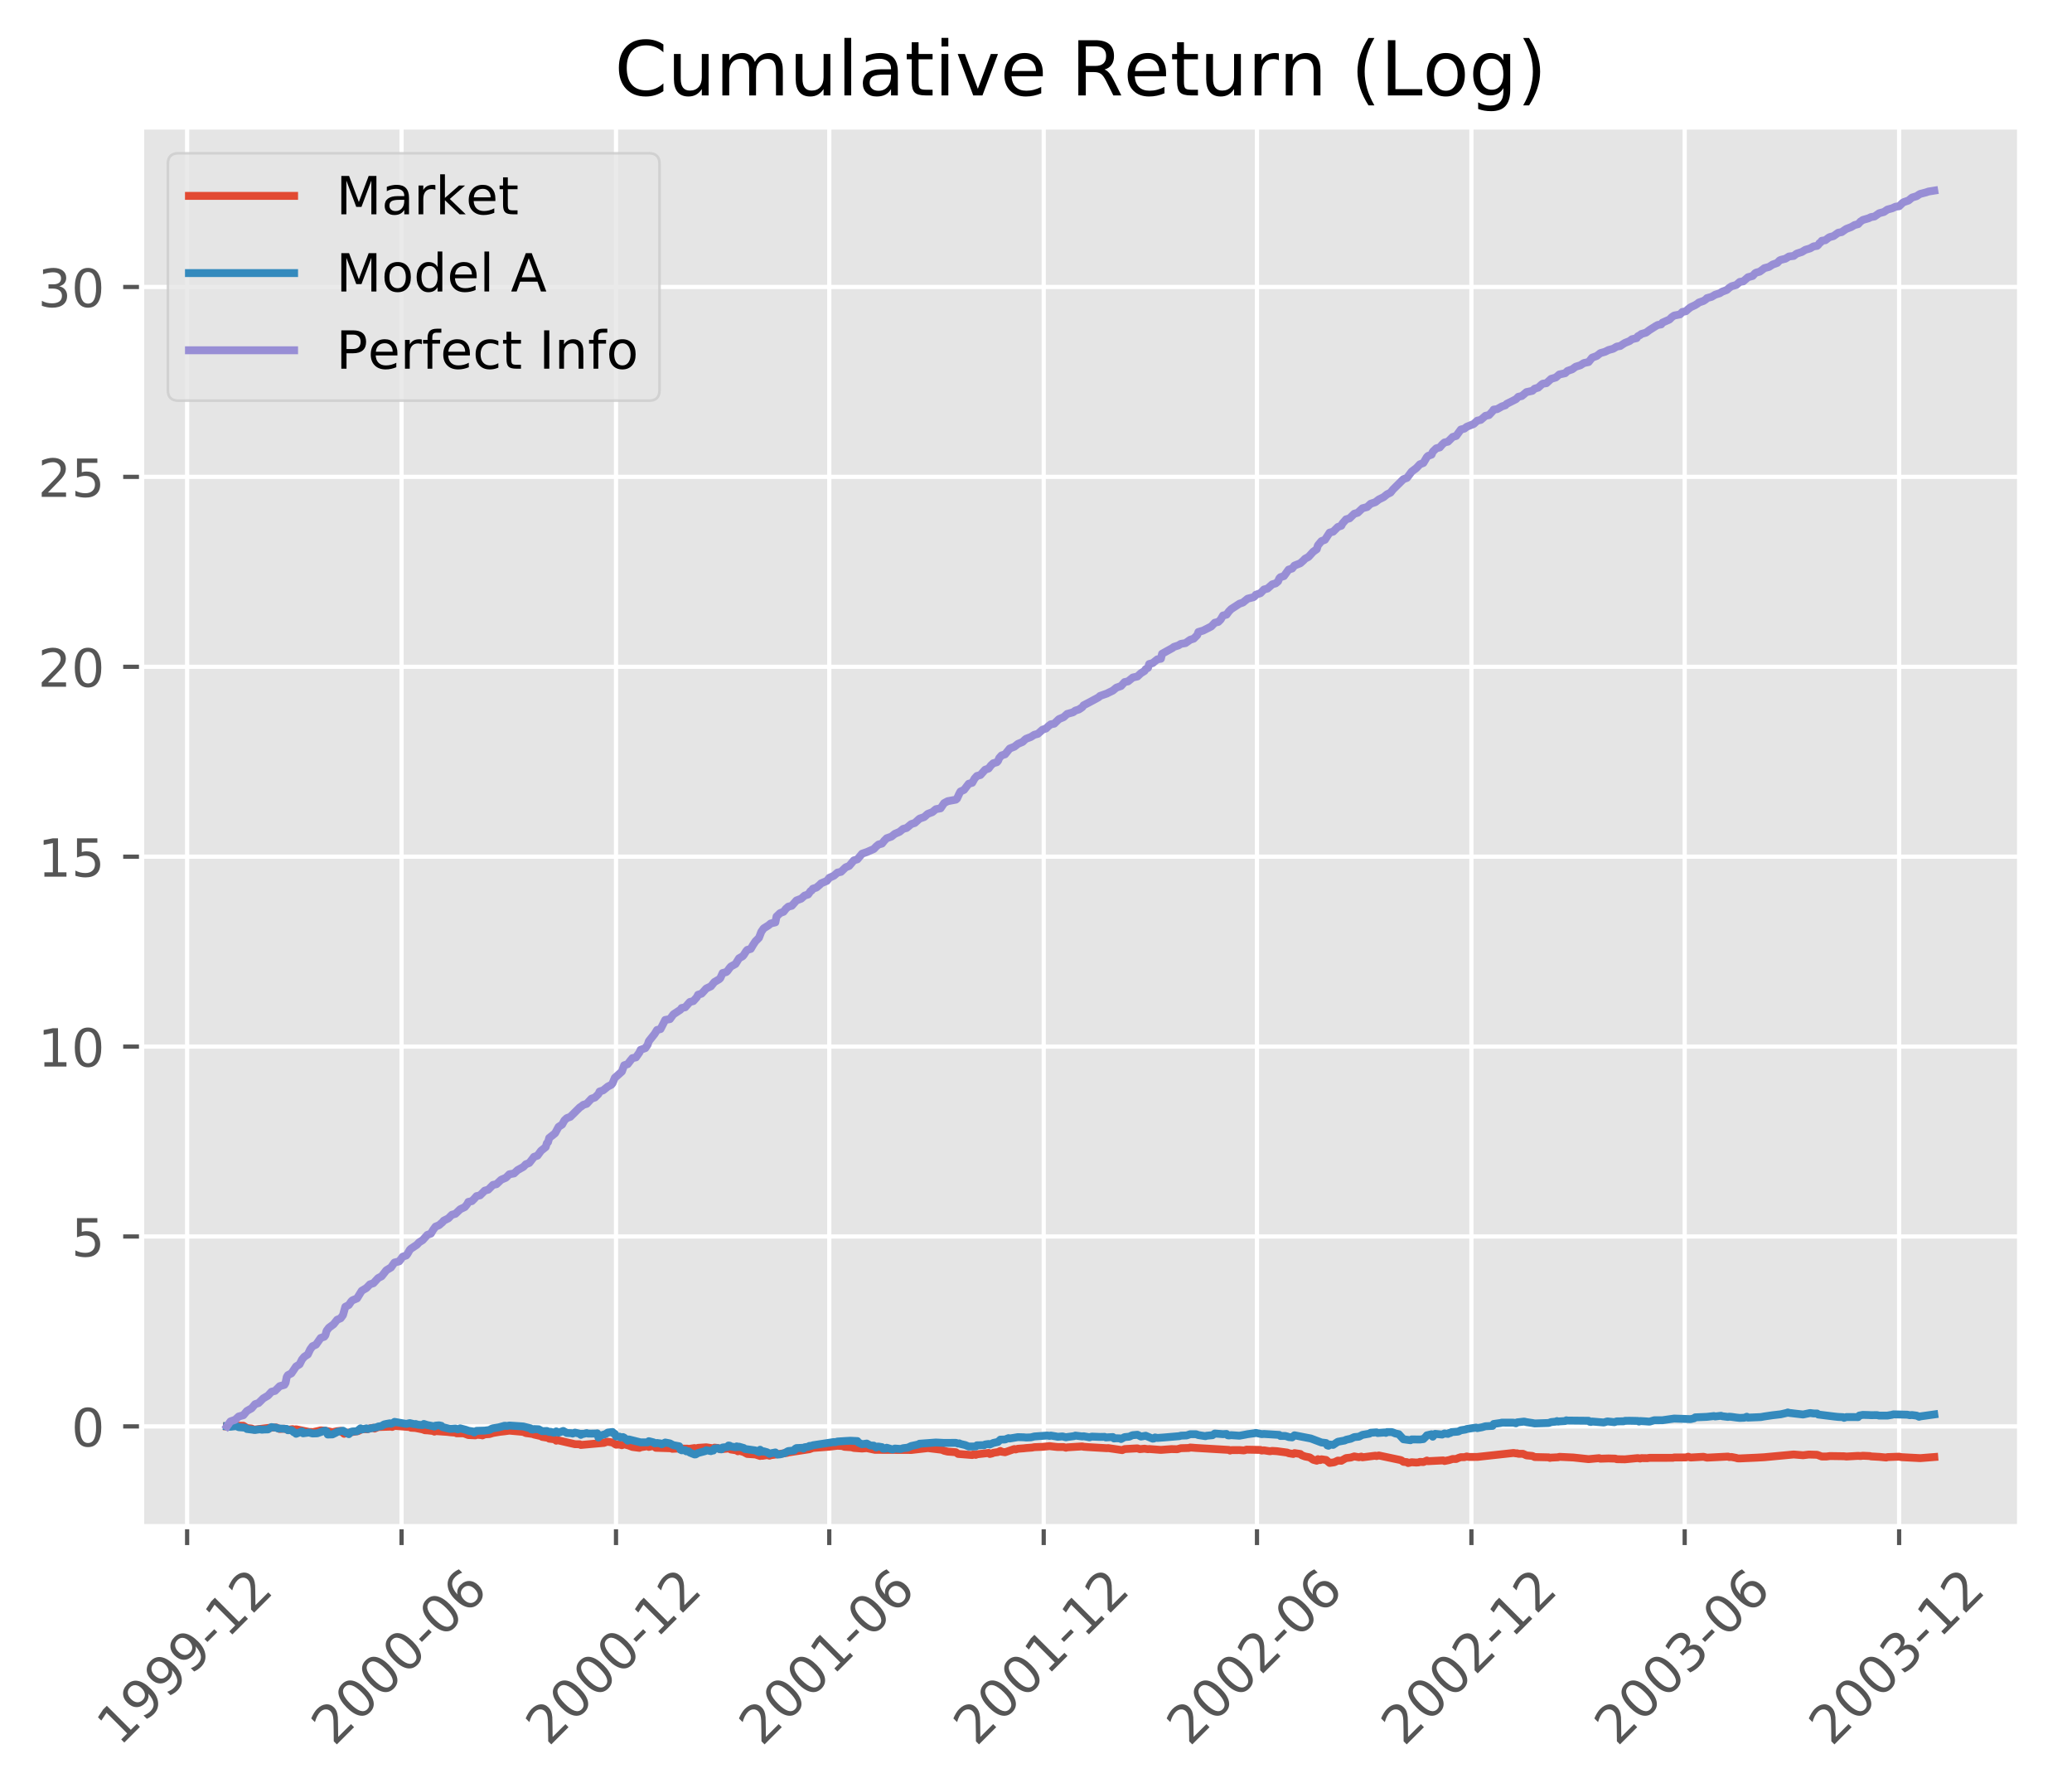 <?xml version="1.0" encoding="utf-8" standalone="no"?>
<!DOCTYPE svg PUBLIC "-//W3C//DTD SVG 1.1//EN"
  "http://www.w3.org/Graphics/SVG/1.1/DTD/svg11.dtd">
<!-- Created with matplotlib (http://matplotlib.org/) -->
<svg height="340pt" version="1.1" viewBox="0 0 394 340" width="394pt" xmlns="http://www.w3.org/2000/svg" xmlns:xlink="http://www.w3.org/1999/xlink">
 <defs>
  <style type="text/css">
*{stroke-linecap:butt;stroke-linejoin:round;}
  </style>
 </defs>
 <g id="figure_1">
  <g id="patch_1">
   <path d="M 0 340.842 
L 394.745 340.842 
L 394.745 0 
L 0 0 
z
" style="fill:#ffffff;"/>
  </g>
  <g id="axes_1">
   <g id="patch_2">
    <path d="M 26.925 290.254 
L 384.045 290.254 
L 384.045 24.142 
L 26.925 24.142 
z
" style="fill:#e5e5e5;"/>
   </g>
   <g id="matplotlib.axis_1">
    <g id="xtick_1">
     <g id="line2d_1">
      <path clip-path="url(#pebe0e5d288)" d="M 35.582 290.254 
L 35.582 24.142 
" style="fill:none;stroke:#ffffff;stroke-linecap:square;stroke-width:0.8;"/>
     </g>
     <g id="line2d_2">
      <defs>
       <path d="M 0 0 
L 0 3.5 
" id="mc79b08b18d" style="stroke:#555555;stroke-width:0.8;"/>
      </defs>
      <g>
       <use style="fill:#555555;stroke:#555555;stroke-width:0.8;" x="35.582" xlink:href="#mc79b08b18d" y="290.254"/>
      </g>
     </g>
     <g id="text_1">
      <!-- 1999-12 -->
      <defs>
       <path d="M 12.406 8.297 
L 28.516 8.297 
L 28.516 63.922 
L 10.984 60.406 
L 10.984 69.391 
L 28.422 72.906 
L 38.281 72.906 
L 38.281 8.297 
L 54.391 8.297 
L 54.391 0 
L 12.406 0 
z
" id="DejaVuSans-31"/>
       <path d="M 10.984 1.516 
L 10.984 10.5 
Q 14.703 8.734 18.5 7.812 
Q 22.312 6.891 25.984 6.891 
Q 35.75 6.891 40.891 13.453 
Q 46.047 20.016 46.781 33.406 
Q 43.953 29.203 39.594 26.953 
Q 35.25 24.703 29.984 24.703 
Q 19.047 24.703 12.672 31.312 
Q 6.297 37.938 6.297 49.422 
Q 6.297 60.641 12.938 67.422 
Q 19.578 74.219 30.609 74.219 
Q 43.266 74.219 49.922 64.516 
Q 56.594 54.828 56.594 36.375 
Q 56.594 19.141 48.406 8.859 
Q 40.234 -1.422 26.422 -1.422 
Q 22.703 -1.422 18.891 -0.688 
Q 15.094 0.047 10.984 1.516 
M 30.609 32.422 
Q 37.25 32.422 41.125 36.953 
Q 45.016 41.5 45.016 49.422 
Q 45.016 57.281 41.125 61.844 
Q 37.25 66.406 30.609 66.406 
Q 23.969 66.406 20.094 61.844 
Q 16.219 57.281 16.219 49.422 
Q 16.219 41.5 20.094 36.953 
Q 23.969 32.422 30.609 32.422 
" id="DejaVuSans-39"/>
       <path d="M 4.891 31.391 
L 31.203 31.391 
L 31.203 23.391 
L 4.891 23.391 
z
" id="DejaVuSans-2d"/>
       <path d="M 19.188 8.297 
L 53.609 8.297 
L 53.609 0 
L 7.328 0 
L 7.328 8.297 
Q 12.938 14.109 22.625 23.891 
Q 32.328 33.688 34.812 36.531 
Q 39.547 41.844 41.422 45.531 
Q 43.312 49.219 43.312 52.781 
Q 43.312 58.594 39.234 62.25 
Q 35.156 65.922 28.609 65.922 
Q 23.969 65.922 18.812 64.312 
Q 13.672 62.703 7.812 59.422 
L 7.812 69.391 
Q 13.766 71.781 18.938 73 
Q 24.125 74.219 28.422 74.219 
Q 39.75 74.219 46.484 68.547 
Q 53.219 62.891 53.219 53.422 
Q 53.219 48.922 51.531 44.891 
Q 49.859 40.875 45.406 35.406 
Q 44.188 33.984 37.641 27.219 
Q 31.109 20.453 19.188 8.297 
" id="DejaVuSans-32"/>
      </defs>
      <g style="fill:#555555;" transform="translate(22.76 332.172)rotate(-45)scale(0.1 -0.1)">
       <use xlink:href="#DejaVuSans-31"/>
       <use x="63.623" xlink:href="#DejaVuSans-39"/>
       <use x="127.246" xlink:href="#DejaVuSans-39"/>
       <use x="190.869" xlink:href="#DejaVuSans-39"/>
       <use x="254.492" xlink:href="#DejaVuSans-2d"/>
       <use x="290.576" xlink:href="#DejaVuSans-31"/>
       <use x="354.199" xlink:href="#DejaVuSans-32"/>
      </g>
     </g>
    </g>
    <g id="xtick_2">
     <g id="line2d_3">
      <path clip-path="url(#pebe0e5d288)" d="M 76.359 290.254 
L 76.359 24.142 
" style="fill:none;stroke:#ffffff;stroke-linecap:square;stroke-width:0.8;"/>
     </g>
     <g id="line2d_4">
      <g>
       <use style="fill:#555555;stroke:#555555;stroke-width:0.8;" x="76.359" xlink:href="#mc79b08b18d" y="290.254"/>
      </g>
     </g>
     <g id="text_2">
      <!-- 2000-06 -->
      <defs>
       <path d="M 31.781 66.406 
Q 24.172 66.406 20.328 58.906 
Q 16.5 51.422 16.5 36.375 
Q 16.5 21.391 20.328 13.891 
Q 24.172 6.391 31.781 6.391 
Q 39.453 6.391 43.281 13.891 
Q 47.125 21.391 47.125 36.375 
Q 47.125 51.422 43.281 58.906 
Q 39.453 66.406 31.781 66.406 
M 31.781 74.219 
Q 44.047 74.219 50.516 64.516 
Q 56.984 54.828 56.984 36.375 
Q 56.984 17.969 50.516 8.266 
Q 44.047 -1.422 31.781 -1.422 
Q 19.531 -1.422 13.062 8.266 
Q 6.594 17.969 6.594 36.375 
Q 6.594 54.828 13.062 64.516 
Q 19.531 74.219 31.781 74.219 
" id="DejaVuSans-30"/>
       <path d="M 33.016 40.375 
Q 26.375 40.375 22.484 35.828 
Q 18.609 31.297 18.609 23.391 
Q 18.609 15.531 22.484 10.953 
Q 26.375 6.391 33.016 6.391 
Q 39.656 6.391 43.531 10.953 
Q 47.406 15.531 47.406 23.391 
Q 47.406 31.297 43.531 35.828 
Q 39.656 40.375 33.016 40.375 
M 52.594 71.297 
L 52.594 62.312 
Q 48.875 64.062 45.094 64.984 
Q 41.312 65.922 37.594 65.922 
Q 27.828 65.922 22.672 59.328 
Q 17.531 52.734 16.797 39.406 
Q 19.672 43.656 24.016 45.922 
Q 28.375 48.188 33.594 48.188 
Q 44.578 48.188 50.953 41.516 
Q 57.328 34.859 57.328 23.391 
Q 57.328 12.156 50.688 5.359 
Q 44.047 -1.422 33.016 -1.422 
Q 20.359 -1.422 13.672 8.266 
Q 6.984 17.969 6.984 36.375 
Q 6.984 53.656 15.188 63.938 
Q 23.391 74.219 37.203 74.219 
Q 40.922 74.219 44.703 73.484 
Q 48.484 72.75 52.594 71.297 
" id="DejaVuSans-36"/>
      </defs>
      <g style="fill:#555555;" transform="translate(63.537 332.172)rotate(-45)scale(0.1 -0.1)">
       <use xlink:href="#DejaVuSans-32"/>
       <use x="63.623" xlink:href="#DejaVuSans-30"/>
       <use x="127.246" xlink:href="#DejaVuSans-30"/>
       <use x="190.869" xlink:href="#DejaVuSans-30"/>
       <use x="254.492" xlink:href="#DejaVuSans-2d"/>
       <use x="290.576" xlink:href="#DejaVuSans-30"/>
       <use x="354.199" xlink:href="#DejaVuSans-36"/>
      </g>
     </g>
    </g>
    <g id="xtick_3">
     <g id="line2d_5">
      <path clip-path="url(#pebe0e5d288)" d="M 117.135 290.254 
L 117.135 24.142 
" style="fill:none;stroke:#ffffff;stroke-linecap:square;stroke-width:0.8;"/>
     </g>
     <g id="line2d_6">
      <g>
       <use style="fill:#555555;stroke:#555555;stroke-width:0.8;" x="117.135" xlink:href="#mc79b08b18d" y="290.254"/>
      </g>
     </g>
     <g id="text_3">
      <!-- 2000-12 -->
      <g style="fill:#555555;" transform="translate(104.314 332.172)rotate(-45)scale(0.1 -0.1)">
       <use xlink:href="#DejaVuSans-32"/>
       <use x="63.623" xlink:href="#DejaVuSans-30"/>
       <use x="127.246" xlink:href="#DejaVuSans-30"/>
       <use x="190.869" xlink:href="#DejaVuSans-30"/>
       <use x="254.492" xlink:href="#DejaVuSans-2d"/>
       <use x="290.576" xlink:href="#DejaVuSans-31"/>
       <use x="354.199" xlink:href="#DejaVuSans-32"/>
      </g>
     </g>
    </g>
    <g id="xtick_4">
     <g id="line2d_7">
      <path clip-path="url(#pebe0e5d288)" d="M 157.689 290.254 
L 157.689 24.142 
" style="fill:none;stroke:#ffffff;stroke-linecap:square;stroke-width:0.8;"/>
     </g>
     <g id="line2d_8">
      <g>
       <use style="fill:#555555;stroke:#555555;stroke-width:0.8;" x="157.689" xlink:href="#mc79b08b18d" y="290.254"/>
      </g>
     </g>
     <g id="text_4">
      <!-- 2001-06 -->
      <g style="fill:#555555;" transform="translate(144.868 332.172)rotate(-45)scale(0.1 -0.1)">
       <use xlink:href="#DejaVuSans-32"/>
       <use x="63.623" xlink:href="#DejaVuSans-30"/>
       <use x="127.246" xlink:href="#DejaVuSans-30"/>
       <use x="190.869" xlink:href="#DejaVuSans-31"/>
       <use x="254.492" xlink:href="#DejaVuSans-2d"/>
       <use x="290.576" xlink:href="#DejaVuSans-30"/>
       <use x="354.199" xlink:href="#DejaVuSans-36"/>
      </g>
     </g>
    </g>
    <g id="xtick_5">
     <g id="line2d_9">
      <path clip-path="url(#pebe0e5d288)" d="M 198.466 290.254 
L 198.466 24.142 
" style="fill:none;stroke:#ffffff;stroke-linecap:square;stroke-width:0.8;"/>
     </g>
     <g id="line2d_10">
      <g>
       <use style="fill:#555555;stroke:#555555;stroke-width:0.8;" x="198.466" xlink:href="#mc79b08b18d" y="290.254"/>
      </g>
     </g>
     <g id="text_5">
      <!-- 2001-12 -->
      <g style="fill:#555555;" transform="translate(185.645 332.172)rotate(-45)scale(0.1 -0.1)">
       <use xlink:href="#DejaVuSans-32"/>
       <use x="63.623" xlink:href="#DejaVuSans-30"/>
       <use x="127.246" xlink:href="#DejaVuSans-30"/>
       <use x="190.869" xlink:href="#DejaVuSans-31"/>
       <use x="254.492" xlink:href="#DejaVuSans-2d"/>
       <use x="290.576" xlink:href="#DejaVuSans-31"/>
       <use x="354.199" xlink:href="#DejaVuSans-32"/>
      </g>
     </g>
    </g>
    <g id="xtick_6">
     <g id="line2d_11">
      <path clip-path="url(#pebe0e5d288)" d="M 239.02 290.254 
L 239.02 24.142 
" style="fill:none;stroke:#ffffff;stroke-linecap:square;stroke-width:0.8;"/>
     </g>
     <g id="line2d_12">
      <g>
       <use style="fill:#555555;stroke:#555555;stroke-width:0.8;" x="239.02" xlink:href="#mc79b08b18d" y="290.254"/>
      </g>
     </g>
     <g id="text_6">
      <!-- 2002-06 -->
      <g style="fill:#555555;" transform="translate(226.199 332.172)rotate(-45)scale(0.1 -0.1)">
       <use xlink:href="#DejaVuSans-32"/>
       <use x="63.623" xlink:href="#DejaVuSans-30"/>
       <use x="127.246" xlink:href="#DejaVuSans-30"/>
       <use x="190.869" xlink:href="#DejaVuSans-32"/>
       <use x="254.492" xlink:href="#DejaVuSans-2d"/>
       <use x="290.576" xlink:href="#DejaVuSans-30"/>
       <use x="354.199" xlink:href="#DejaVuSans-36"/>
      </g>
     </g>
    </g>
    <g id="xtick_7">
     <g id="line2d_13">
      <path clip-path="url(#pebe0e5d288)" d="M 279.797 290.254 
L 279.797 24.142 
" style="fill:none;stroke:#ffffff;stroke-linecap:square;stroke-width:0.8;"/>
     </g>
     <g id="line2d_14">
      <g>
       <use style="fill:#555555;stroke:#555555;stroke-width:0.8;" x="279.797" xlink:href="#mc79b08b18d" y="290.254"/>
      </g>
     </g>
     <g id="text_7">
      <!-- 2002-12 -->
      <g style="fill:#555555;" transform="translate(266.976 332.172)rotate(-45)scale(0.1 -0.1)">
       <use xlink:href="#DejaVuSans-32"/>
       <use x="63.623" xlink:href="#DejaVuSans-30"/>
       <use x="127.246" xlink:href="#DejaVuSans-30"/>
       <use x="190.869" xlink:href="#DejaVuSans-32"/>
       <use x="254.492" xlink:href="#DejaVuSans-2d"/>
       <use x="290.576" xlink:href="#DejaVuSans-31"/>
       <use x="354.199" xlink:href="#DejaVuSans-32"/>
      </g>
     </g>
    </g>
    <g id="xtick_8">
     <g id="line2d_15">
      <path clip-path="url(#pebe0e5d288)" d="M 320.351 290.254 
L 320.351 24.142 
" style="fill:none;stroke:#ffffff;stroke-linecap:square;stroke-width:0.8;"/>
     </g>
     <g id="line2d_16">
      <g>
       <use style="fill:#555555;stroke:#555555;stroke-width:0.8;" x="320.351" xlink:href="#mc79b08b18d" y="290.254"/>
      </g>
     </g>
     <g id="text_8">
      <!-- 2003-06 -->
      <defs>
       <path d="M 40.578 39.312 
Q 47.656 37.797 51.625 33 
Q 55.609 28.219 55.609 21.188 
Q 55.609 10.406 48.188 4.484 
Q 40.766 -1.422 27.094 -1.422 
Q 22.516 -1.422 17.656 -0.516 
Q 12.797 0.391 7.625 2.203 
L 7.625 11.719 
Q 11.719 9.328 16.594 8.109 
Q 21.484 6.891 26.812 6.891 
Q 36.078 6.891 40.938 10.547 
Q 45.797 14.203 45.797 21.188 
Q 45.797 27.641 41.281 31.266 
Q 36.766 34.906 28.719 34.906 
L 20.219 34.906 
L 20.219 43.016 
L 29.109 43.016 
Q 36.375 43.016 40.234 45.922 
Q 44.094 48.828 44.094 54.297 
Q 44.094 59.906 40.109 62.906 
Q 36.141 65.922 28.719 65.922 
Q 24.656 65.922 20.016 65.031 
Q 15.375 64.156 9.812 62.312 
L 9.812 71.094 
Q 15.438 72.656 20.344 73.438 
Q 25.25 74.219 29.594 74.219 
Q 40.828 74.219 47.359 69.109 
Q 53.906 64.016 53.906 55.328 
Q 53.906 49.266 50.438 45.094 
Q 46.969 40.922 40.578 39.312 
" id="DejaVuSans-33"/>
      </defs>
      <g style="fill:#555555;" transform="translate(307.529 332.172)rotate(-45)scale(0.1 -0.1)">
       <use xlink:href="#DejaVuSans-32"/>
       <use x="63.623" xlink:href="#DejaVuSans-30"/>
       <use x="127.246" xlink:href="#DejaVuSans-30"/>
       <use x="190.869" xlink:href="#DejaVuSans-33"/>
       <use x="254.492" xlink:href="#DejaVuSans-2d"/>
       <use x="290.576" xlink:href="#DejaVuSans-30"/>
       <use x="354.199" xlink:href="#DejaVuSans-36"/>
      </g>
     </g>
    </g>
    <g id="xtick_9">
     <g id="line2d_17">
      <path clip-path="url(#pebe0e5d288)" d="M 361.128 290.254 
L 361.128 24.142 
" style="fill:none;stroke:#ffffff;stroke-linecap:square;stroke-width:0.8;"/>
     </g>
     <g id="line2d_18">
      <g>
       <use style="fill:#555555;stroke:#555555;stroke-width:0.8;" x="361.128" xlink:href="#mc79b08b18d" y="290.254"/>
      </g>
     </g>
     <g id="text_9">
      <!-- 2003-12 -->
      <g style="fill:#555555;" transform="translate(348.306 332.172)rotate(-45)scale(0.1 -0.1)">
       <use xlink:href="#DejaVuSans-32"/>
       <use x="63.623" xlink:href="#DejaVuSans-30"/>
       <use x="127.246" xlink:href="#DejaVuSans-30"/>
       <use x="190.869" xlink:href="#DejaVuSans-33"/>
       <use x="254.492" xlink:href="#DejaVuSans-2d"/>
       <use x="290.576" xlink:href="#DejaVuSans-31"/>
       <use x="354.199" xlink:href="#DejaVuSans-32"/>
      </g>
     </g>
    </g>
   </g>
   <g id="matplotlib.axis_2">
    <g id="ytick_1">
     <g id="line2d_19">
      <path clip-path="url(#pebe0e5d288)" d="M 26.925 271.192 
L 384.045 271.192 
" style="fill:none;stroke:#ffffff;stroke-linecap:square;stroke-width:0.8;"/>
     </g>
     <g id="line2d_20">
      <defs>
       <path d="M 0 0 
L -3.5 0 
" id="m3982dd5c82" style="stroke:#555555;stroke-width:0.8;"/>
      </defs>
      <g>
       <use style="fill:#555555;stroke:#555555;stroke-width:0.8;" x="26.925" xlink:href="#m3982dd5c82" y="271.192"/>
      </g>
     </g>
     <g id="text_10">
      <!-- 0 -->
      <g style="fill:#555555;" transform="translate(13.562 274.991)scale(0.1 -0.1)">
       <use xlink:href="#DejaVuSans-30"/>
      </g>
     </g>
    </g>
    <g id="ytick_2">
     <g id="line2d_21">
      <path clip-path="url(#pebe0e5d288)" d="M 26.925 235.087 
L 384.045 235.087 
" style="fill:none;stroke:#ffffff;stroke-linecap:square;stroke-width:0.8;"/>
     </g>
     <g id="line2d_22">
      <g>
       <use style="fill:#555555;stroke:#555555;stroke-width:0.8;" x="26.925" xlink:href="#m3982dd5c82" y="235.087"/>
      </g>
     </g>
     <g id="text_11">
      <!-- 5 -->
      <defs>
       <path d="M 10.797 72.906 
L 49.516 72.906 
L 49.516 64.594 
L 19.828 64.594 
L 19.828 46.734 
Q 21.969 47.469 24.109 47.828 
Q 26.266 48.188 28.422 48.188 
Q 40.625 48.188 47.75 41.5 
Q 54.891 34.812 54.891 23.391 
Q 54.891 11.625 47.562 5.094 
Q 40.234 -1.422 26.906 -1.422 
Q 22.312 -1.422 17.547 -0.641 
Q 12.797 0.141 7.719 1.703 
L 7.719 11.625 
Q 12.109 9.234 16.797 8.062 
Q 21.484 6.891 26.703 6.891 
Q 35.156 6.891 40.078 11.328 
Q 45.016 15.766 45.016 23.391 
Q 45.016 31 40.078 35.438 
Q 35.156 39.891 26.703 39.891 
Q 22.75 39.891 18.812 39.016 
Q 14.891 38.141 10.797 36.281 
z
" id="DejaVuSans-35"/>
      </defs>
      <g style="fill:#555555;" transform="translate(13.562 238.886)scale(0.1 -0.1)">
       <use xlink:href="#DejaVuSans-35"/>
      </g>
     </g>
    </g>
    <g id="ytick_3">
     <g id="line2d_23">
      <path clip-path="url(#pebe0e5d288)" d="M 26.925 198.982 
L 384.045 198.982 
" style="fill:none;stroke:#ffffff;stroke-linecap:square;stroke-width:0.8;"/>
     </g>
     <g id="line2d_24">
      <g>
       <use style="fill:#555555;stroke:#555555;stroke-width:0.8;" x="26.925" xlink:href="#m3982dd5c82" y="198.982"/>
      </g>
     </g>
     <g id="text_12">
      <!-- 10 -->
      <g style="fill:#555555;" transform="translate(7.2 202.781)scale(0.1 -0.1)">
       <use xlink:href="#DejaVuSans-31"/>
       <use x="63.623" xlink:href="#DejaVuSans-30"/>
      </g>
     </g>
    </g>
    <g id="ytick_4">
     <g id="line2d_25">
      <path clip-path="url(#pebe0e5d288)" d="M 26.925 162.876 
L 384.045 162.876 
" style="fill:none;stroke:#ffffff;stroke-linecap:square;stroke-width:0.8;"/>
     </g>
     <g id="line2d_26">
      <g>
       <use style="fill:#555555;stroke:#555555;stroke-width:0.8;" x="26.925" xlink:href="#m3982dd5c82" y="162.876"/>
      </g>
     </g>
     <g id="text_13">
      <!-- 15 -->
      <g style="fill:#555555;" transform="translate(7.2 166.675)scale(0.1 -0.1)">
       <use xlink:href="#DejaVuSans-31"/>
       <use x="63.623" xlink:href="#DejaVuSans-35"/>
      </g>
     </g>
    </g>
    <g id="ytick_5">
     <g id="line2d_27">
      <path clip-path="url(#pebe0e5d288)" d="M 26.925 126.771 
L 384.045 126.771 
" style="fill:none;stroke:#ffffff;stroke-linecap:square;stroke-width:0.8;"/>
     </g>
     <g id="line2d_28">
      <g>
       <use style="fill:#555555;stroke:#555555;stroke-width:0.8;" x="26.925" xlink:href="#m3982dd5c82" y="126.771"/>
      </g>
     </g>
     <g id="text_14">
      <!-- 20 -->
      <g style="fill:#555555;" transform="translate(7.2 130.57)scale(0.1 -0.1)">
       <use xlink:href="#DejaVuSans-32"/>
       <use x="63.623" xlink:href="#DejaVuSans-30"/>
      </g>
     </g>
    </g>
    <g id="ytick_6">
     <g id="line2d_29">
      <path clip-path="url(#pebe0e5d288)" d="M 26.925 90.666 
L 384.045 90.666 
" style="fill:none;stroke:#ffffff;stroke-linecap:square;stroke-width:0.8;"/>
     </g>
     <g id="line2d_30">
      <g>
       <use style="fill:#555555;stroke:#555555;stroke-width:0.8;" x="26.925" xlink:href="#m3982dd5c82" y="90.666"/>
      </g>
     </g>
     <g id="text_15">
      <!-- 25 -->
      <g style="fill:#555555;" transform="translate(7.2 94.465)scale(0.1 -0.1)">
       <use xlink:href="#DejaVuSans-32"/>
       <use x="63.623" xlink:href="#DejaVuSans-35"/>
      </g>
     </g>
    </g>
    <g id="ytick_7">
     <g id="line2d_31">
      <path clip-path="url(#pebe0e5d288)" d="M 26.925 54.56 
L 384.045 54.56 
" style="fill:none;stroke:#ffffff;stroke-linecap:square;stroke-width:0.8;"/>
     </g>
     <g id="line2d_32">
      <g>
       <use style="fill:#555555;stroke:#555555;stroke-width:0.8;" x="26.925" xlink:href="#m3982dd5c82" y="54.56"/>
      </g>
     </g>
     <g id="text_16">
      <!-- 30 -->
      <g style="fill:#555555;" transform="translate(7.2 58.36)scale(0.1 -0.1)">
       <use xlink:href="#DejaVuSans-33"/>
       <use x="63.623" xlink:href="#DejaVuSans-30"/>
      </g>
     </g>
    </g>
   </g>
   <g id="line2d_33">
    <path clip-path="url(#pebe0e5d288)" d="M 43.158 271.192 
L 43.381 271.202 
L 43.603 271.156 
L 43.826 271.067 
L 45.386 271.076 
L 46.277 271.075 
L 46.946 271.501 
L 47.837 271.597 
L 48.283 271.803 
L 51.179 271.468 
L 51.625 271.436 
L 52.516 271.394 
L 53.185 271.684 
L 54.076 271.622 
L 54.745 271.835 
L 55.636 271.714 
L 55.859 271.804 
L 56.304 271.744 
L 58.755 272.246 
L 59.201 272.255 
L 59.424 272.297 
L 60.538 272.059 
L 60.984 271.948 
L 61.875 272.025 
L 62.543 272.152 
L 63.212 272.297 
L 64.103 272.104 
L 64.772 272.037 
L 65.44 272.6 
L 65.663 272.479 
L 68.114 272.084 
L 68.782 271.713 
L 69.897 271.733 
L 70.342 271.553 
L 71.011 271.457 
L 71.234 271.606 
L 71.902 271.315 
L 74.353 271.238 
L 74.576 271.297 
L 75.022 271.096 
L 77.918 271.317 
L 78.141 271.445 
L 79.032 271.497 
L 80.369 271.764 
L 80.815 271.928 
L 81.261 271.942 
L 82.375 272.065 
L 82.598 272.19 
L 82.82 272.083 
L 85.049 272.24 
L 85.717 272.319 
L 86.608 272.376 
L 86.831 272.505 
L 88.168 272.504 
L 89.059 272.838 
L 90.396 272.899 
L 90.619 272.778 
L 91.511 272.842 
L 91.733 272.906 
L 92.179 272.709 
L 93.07 272.65 
L 93.739 272.444 
L 95.076 272.219 
L 95.967 272.122 
L 96.635 272.029 
L 96.858 272 
L 99.532 272.242 
L 99.978 272.455 
L 101.315 272.641 
L 101.538 272.74 
L 102.875 273.041 
L 103.097 273.191 
L 104.211 273.367 
L 104.434 273.525 
L 105.326 273.633 
L 105.548 273.684 
L 105.771 273.912 
L 105.994 273.77 
L 106.217 273.864 
L 109.336 274.578 
L 110.228 274.587 
L 110.451 274.722 
L 114.907 274.32 
L 115.13 274.202 
L 115.576 274.115 
L 116.467 274.246 
L 117.135 274.669 
L 117.804 274.637 
L 118.249 274.77 
L 118.695 274.595 
L 119.586 274.842 
L 120.255 275.101 
L 121.592 275.275 
L 121.815 275.164 
L 122.706 275.022 
L 122.929 274.862 
L 123.152 274.876 
L 123.374 275.095 
L 124.266 274.895 
L 124.711 275.259 
L 127.608 275.351 
L 127.831 275.453 
L 128.945 275.406 
L 129.391 275.505 
L 129.613 275.416 
L 130.728 275.426 
L 130.95 275.487 
L 132.064 275.313 
L 132.51 275.446 
L 132.733 275.274 
L 134.293 275.169 
L 135.63 275.37 
L 135.853 275.234 
L 136.521 275.299 
L 136.967 275.545 
L 138.749 275.368 
L 138.972 275.588 
L 140.086 275.754 
L 140.309 275.926 
L 140.532 275.801 
L 141.423 276.068 
L 142.092 276.43 
L 143.651 276.532 
L 144.543 276.819 
L 144.765 276.685 
L 144.988 276.786 
L 145.88 276.644 
L 146.325 276.763 
L 146.548 276.675 
L 149.668 276.227 
L 149.89 276.15 
L 153.901 275.532 
L 154.57 275.291 
L 157.689 275.056 
L 159.249 274.872 
L 160.14 274.922 
L 160.586 275.075 
L 161.923 275.163 
L 162.369 275.288 
L 163.483 275.369 
L 163.928 275.402 
L 164.82 275.322 
L 166.379 275.649 
L 173.287 275.677 
L 176.184 275.349 
L 176.406 275.311 
L 179.08 275.636 
L 179.526 275.825 
L 180.194 275.985 
L 181.754 276.104 
L 182.2 276.429 
L 184.874 276.637 
L 185.097 276.503 
L 185.542 276.609 
L 185.765 276.498 
L 187.325 276.327 
L 187.993 276.233 
L 188.216 276.436 
L 188.662 276.33 
L 188.885 276.211 
L 189.776 276.075 
L 190.222 275.862 
L 190.444 276.005 
L 191.113 276.111 
L 192.673 275.57 
L 192.895 275.5 
L 193.118 275.58 
L 193.564 275.445 
L 194.678 275.359 
L 195.124 275.306 
L 196.238 275.224 
L 196.683 275.143 
L 198.243 275.078 
L 199.58 274.947 
L 200.694 275.076 
L 201.14 275.117 
L 202.254 275.118 
L 202.7 275.246 
L 202.923 275.177 
L 205.819 274.997 
L 206.042 275.067 
L 206.933 275.133 
L 210.499 275.341 
L 210.721 275.316 
L 213.395 275.709 
L 213.841 275.504 
L 216.292 275.366 
L 216.738 275.519 
L 217.629 275.431 
L 218.297 275.532 
L 218.52 275.495 
L 220.748 275.664 
L 222.754 275.51 
L 223.868 275.535 
L 224.536 275.34 
L 226.096 275.296 
L 226.319 275.203 
L 227.433 275.292 
L 233.672 275.662 
L 233.895 275.792 
L 234.118 275.705 
L 235.678 275.695 
L 236.569 275.765 
L 237.015 275.616 
L 239.688 275.668 
L 239.911 275.785 
L 240.357 275.74 
L 241.471 275.922 
L 241.917 275.848 
L 242.808 275.905 
L 244.813 276.175 
L 245.036 276.293 
L 245.928 276.441 
L 246.15 276.272 
L 247.264 276.44 
L 247.487 276.658 
L 247.933 276.828 
L 248.156 276.908 
L 249.047 277.084 
L 249.716 277.538 
L 250.384 277.719 
L 250.607 277.424 
L 250.83 277.591 
L 251.053 277.597 
L 251.275 277.447 
L 252.167 277.577 
L 252.835 278.14 
L 253.726 278.013 
L 254.395 277.694 
L 255.063 277.728 
L 255.509 277.469 
L 255.955 277.218 
L 256.846 277.117 
L 257.514 276.9 
L 258.406 277.062 
L 258.851 276.932 
L 259.074 277.071 
L 261.525 276.763 
L 261.748 276.839 
L 262.194 276.721 
L 266.427 277.618 
L 266.873 277.931 
L 267.541 277.992 
L 267.764 278.158 
L 268.433 278.009 
L 269.324 278.066 
L 269.77 278.034 
L 269.993 277.942 
L 270.661 277.974 
L 271.107 277.795 
L 271.329 277.682 
L 271.552 277.807 
L 274.449 277.66 
L 274.672 277.777 
L 275.563 277.593 
L 276.232 277.386 
L 276.9 277.391 
L 277.346 277.187 
L 277.791 277.039 
L 278.46 277.047 
L 278.906 276.911 
L 279.351 277.002 
L 280.911 276.998 
L 287.818 276.244 
L 288.264 276.323 
L 288.487 276.305 
L 288.71 276.403 
L 289.601 276.405 
L 290.27 276.706 
L 291.384 276.81 
L 291.829 277.017 
L 294.503 277.079 
L 294.726 277.183 
L 294.949 277.129 
L 296.286 277.063 
L 296.509 276.979 
L 299.182 277.108 
L 302.079 277.421 
L 304.085 277.229 
L 304.307 277.336 
L 305.867 277.287 
L 307.204 277.324 
L 307.427 277.428 
L 308.987 277.454 
L 311.438 277.219 
L 311.883 277.308 
L 312.106 277.224 
L 313.22 277.242 
L 313.666 277.171 
L 318.123 277.166 
L 318.345 277.098 
L 320.574 277.098 
L 321.019 276.959 
L 321.465 277.114 
L 323.916 276.97 
L 324.584 277.136 
L 328.595 276.933 
L 328.818 277.026 
L 329.264 277.01 
L 330.155 277.182 
L 330.378 277.268 
L 330.823 277.283 
L 333.943 277.142 
L 335.503 277.054 
L 341.073 276.533 
L 342.856 276.68 
L 343.97 276.545 
L 345.53 276.589 
L 346.421 276.923 
L 347.312 276.918 
L 347.981 276.83 
L 350.655 276.87 
L 351.1 276.922 
L 353.329 276.796 
L 353.774 276.833 
L 354.22 276.772 
L 355.557 276.831 
L 355.78 276.899 
L 357.34 276.985 
L 358.676 277.113 
L 358.899 277.031 
L 361.128 276.95 
L 361.573 277.042 
L 365.138 277.229 
L 367.812 277.018 
L 367.812 277.018 
" style="fill:none;stroke:#e24a33;stroke-linecap:square;stroke-width:1.5;"/>
   </g>
   <g id="line2d_34">
    <path clip-path="url(#pebe0e5d288)" d="M 43.158 271.192 
L 43.826 271.26 
L 44.94 271.131 
L 45.386 271.344 
L 46.5 271.427 
L 46.723 271.488 
L 46.946 271.684 
L 48.506 271.874 
L 49.397 271.742 
L 49.842 271.833 
L 50.065 271.789 
L 50.957 271.765 
L 51.625 271.325 
L 52.516 271.442 
L 52.962 271.611 
L 53.185 271.588 
L 54.522 271.676 
L 54.745 271.921 
L 55.413 271.894 
L 55.859 272.3 
L 56.082 272.364 
L 56.304 272.597 
L 57.418 272.145 
L 57.641 272.507 
L 58.755 272.353 
L 59.424 272.54 
L 60.315 272.51 
L 61.652 272.036 
L 61.875 272.009 
L 62.098 272.16 
L 62.321 272.74 
L 63.212 272.717 
L 63.88 272.397 
L 64.103 272.241 
L 65.217 272.013 
L 66.331 272.669 
L 66.777 272.222 
L 67 272.169 
L 67.891 272.112 
L 68.56 271.562 
L 68.782 271.794 
L 69.674 271.562 
L 69.897 271.702 
L 70.342 271.59 
L 71.679 271.342 
L 71.902 271.221 
L 72.57 271.12 
L 73.016 270.827 
L 73.462 270.725 
L 74.13 270.605 
L 74.353 270.7 
L 74.799 270.503 
L 75.022 270.333 
L 77.25 270.72 
L 77.918 270.569 
L 78.81 270.777 
L 79.032 270.737 
L 79.478 270.878 
L 80.369 270.943 
L 80.592 270.73 
L 81.261 270.939 
L 82.375 271.155 
L 82.598 271.225 
L 82.82 271.051 
L 83.489 270.988 
L 83.935 271.088 
L 84.157 271.327 
L 85.494 271.654 
L 85.94 271.649 
L 86.608 271.602 
L 87.054 271.767 
L 87.5 271.561 
L 88.614 271.855 
L 89.059 272.02 
L 89.951 272.162 
L 90.174 272.352 
L 90.619 272.039 
L 92.179 271.996 
L 93.07 271.873 
L 93.516 271.628 
L 93.739 271.555 
L 94.853 271.369 
L 95.967 271.064 
L 96.413 271.115 
L 96.858 271.028 
L 99.087 271.174 
L 99.532 271.212 
L 100.869 271.556 
L 101.092 271.771 
L 101.315 271.805 
L 101.538 271.698 
L 102.429 271.741 
L 103.097 272.108 
L 103.989 272.065 
L 104.434 272.265 
L 104.657 272.216 
L 105.326 272.391 
L 105.548 272.33 
L 105.771 272.143 
L 106.217 272.385 
L 107.108 272.065 
L 107.777 272.446 
L 108.668 272.48 
L 108.891 272.561 
L 109.336 272.38 
L 110.228 272.58 
L 110.451 272.806 
L 110.673 272.591 
L 110.896 272.63 
L 111.565 272.466 
L 111.788 272.557 
L 112.456 272.566 
L 113.347 272.545 
L 113.57 272.508 
L 113.793 273.308 
L 114.016 273.004 
L 115.13 272.653 
L 115.576 272.368 
L 116.467 272.258 
L 116.69 272.547 
L 116.912 272.596 
L 117.135 273.103 
L 117.804 273.142 
L 118.027 273.296 
L 118.472 273.223 
L 118.695 273.341 
L 119.364 273.91 
L 119.586 273.675 
L 121.815 274.231 
L 123.152 274.229 
L 123.374 274.005 
L 124.266 274.23 
L 124.488 274.414 
L 124.934 274.349 
L 125.603 274.436 
L 125.825 274.59 
L 126.494 274.257 
L 127.385 274.427 
L 127.831 274.668 
L 128.054 274.767 
L 129.168 274.975 
L 129.391 275.615 
L 129.613 275.735 
L 130.282 275.703 
L 130.505 275.938 
L 130.95 275.937 
L 131.173 276.172 
L 132.064 276.528 
L 132.287 276.517 
L 132.733 276.25 
L 134.07 275.899 
L 134.293 275.719 
L 135.184 275.9 
L 135.407 275.748 
L 135.63 275.787 
L 135.853 275.414 
L 136.521 275.334 
L 136.744 275.493 
L 136.967 275.402 
L 137.189 275.556 
L 137.412 275.203 
L 138.304 275.11 
L 138.526 274.831 
L 138.749 274.855 
L 138.972 275.006 
L 139.863 275.158 
L 140.086 274.992 
L 140.309 275.13 
L 140.532 275.05 
L 141.423 275.303 
L 141.646 275.493 
L 142.092 275.545 
L 143.651 275.764 
L 144.32 276.086 
L 144.543 275.633 
L 144.988 275.987 
L 145.211 275.927 
L 145.88 276.112 
L 146.325 276.412 
L 146.548 276.322 
L 147.439 276.146 
L 147.885 276.549 
L 148.331 276.511 
L 149.222 276.261 
L 149.668 275.997 
L 149.89 275.883 
L 151.005 275.772 
L 151.227 275.439 
L 151.45 275.316 
L 152.564 275.267 
L 152.787 275.419 
L 153.01 275.156 
L 153.678 275.072 
L 153.901 274.911 
L 154.347 274.884 
L 154.57 274.782 
L 158.581 274.165 
L 158.803 274.206 
L 159.249 274.071 
L 160.809 273.968 
L 161.7 273.919 
L 163.037 273.984 
L 163.26 274.278 
L 163.928 274.582 
L 164.82 274.458 
L 165.488 274.82 
L 166.157 274.854 
L 166.602 275.201 
L 166.825 275.04 
L 167.048 275.028 
L 167.716 275.136 
L 167.939 275.439 
L 168.385 275.415 
L 168.608 275.249 
L 169.722 275.578 
L 170.167 275.406 
L 171.282 275.486 
L 171.727 275.341 
L 172.618 275.233 
L 173.287 274.922 
L 174.624 274.631 
L 174.847 274.488 
L 177.966 274.257 
L 179.526 274.338 
L 181.754 274.321 
L 182.2 274.465 
L 182.423 274.417 
L 182.646 274.535 
L 183.537 274.742 
L 184.205 275.024 
L 185.542 275.006 
L 185.765 274.791 
L 186.879 274.764 
L 187.102 274.794 
L 187.325 274.633 
L 187.993 274.538 
L 188.216 274.637 
L 188.885 274.34 
L 189.776 274.143 
L 190.222 273.711 
L 191.113 273.683 
L 191.781 273.424 
L 192.004 273.495 
L 193.564 273.234 
L 194.678 273.267 
L 195.124 273.311 
L 196.015 273.279 
L 196.683 273.11 
L 199.135 272.929 
L 199.58 273.001 
L 199.803 272.934 
L 200.694 273.078 
L 201.14 273.17 
L 202.031 273.096 
L 202.7 273.269 
L 202.923 273.215 
L 204.259 273.037 
L 204.482 272.944 
L 205.819 273.108 
L 206.042 273.061 
L 206.933 273.221 
L 207.156 273.274 
L 207.602 273.132 
L 209.162 273.196 
L 210.053 273.179 
L 210.276 273.294 
L 211.613 273.217 
L 211.835 273.485 
L 212.281 273.448 
L 212.95 273.471 
L 213.172 273.594 
L 213.841 273.231 
L 214.732 273.15 
L 215.178 272.941 
L 215.401 272.865 
L 216.292 272.784 
L 216.96 273.126 
L 217.852 272.968 
L 219.189 273.525 
L 219.411 273.498 
L 219.634 273.293 
L 220.08 273.388 
L 221.417 273.291 
L 224.314 273.042 
L 224.536 272.953 
L 225.651 272.913 
L 226.319 272.679 
L 227.433 272.681 
L 227.879 272.844 
L 229.216 273.051 
L 229.439 272.969 
L 230.553 272.867 
L 230.998 272.551 
L 232.558 272.672 
L 233.227 272.629 
L 233.449 272.875 
L 233.672 272.917 
L 234.118 272.859 
L 235.678 272.967 
L 236.792 272.763 
L 237.237 272.673 
L 238.574 272.493 
L 238.797 272.427 
L 239.911 272.664 
L 240.357 272.632 
L 243.254 272.812 
L 243.476 273.017 
L 244.368 273.007 
L 244.813 273.12 
L 245.036 273.221 
L 245.705 273.283 
L 246.15 272.888 
L 249.27 273.495 
L 251.275 274.25 
L 252.167 274.357 
L 252.389 274.804 
L 252.612 274.874 
L 252.835 274.637 
L 253.504 274.71 
L 254.395 274.117 
L 255.732 273.87 
L 255.955 273.736 
L 256.846 273.541 
L 257.514 273.23 
L 258.406 273.151 
L 259.074 272.808 
L 260.411 272.571 
L 260.634 272.405 
L 261.748 272.328 
L 261.971 272.453 
L 263.308 272.348 
L 263.531 272.428 
L 263.753 272.273 
L 264.645 272.272 
L 265.09 272.434 
L 265.313 272.531 
L 265.982 272.673 
L 266.873 273.642 
L 268.21 273.823 
L 268.433 273.666 
L 269.993 273.688 
L 270.661 273.606 
L 271.107 273.163 
L 271.329 272.894 
L 272.221 272.688 
L 272.444 273.149 
L 272.889 272.615 
L 274.226 272.747 
L 274.672 272.539 
L 275.34 272.62 
L 275.563 272.448 
L 275.786 272.453 
L 276.009 272.282 
L 277.123 272.198 
L 277.346 272.156 
L 277.791 271.929 
L 278.683 271.789 
L 278.906 271.69 
L 280.688 271.417 
L 280.911 271.521 
L 281.802 271.357 
L 282.471 271.166 
L 283.808 271.097 
L 284.03 270.73 
L 285.367 270.539 
L 285.59 270.472 
L 287.818 270.483 
L 288.264 270.606 
L 288.487 270.426 
L 289.824 270.276 
L 290.27 270.382 
L 291.384 270.548 
L 291.829 270.633 
L 294.503 270.543 
L 294.949 270.373 
L 295.84 270.289 
L 296.063 270.18 
L 296.286 270.281 
L 296.509 270.242 
L 297.623 270.173 
L 297.846 270.035 
L 298.068 270.083 
L 302.079 270.124 
L 302.302 270.317 
L 302.525 270.353 
L 302.748 270.266 
L 304.976 270.451 
L 305.644 270.244 
L 306.981 270.392 
L 307.427 270.238 
L 308.764 270.224 
L 308.987 270.132 
L 309.878 270.122 
L 311.438 270.152 
L 311.661 270.277 
L 311.883 270.173 
L 312.775 270.225 
L 313.666 270.29 
L 314.557 270.026 
L 316.117 270.021 
L 318.345 269.702 
L 321.465 269.81 
L 322.133 269.659 
L 322.356 269.472 
L 324.584 269.376 
L 325.921 269.225 
L 326.144 269.305 
L 327.258 269.172 
L 327.481 269.258 
L 328.595 269.396 
L 328.818 269.345 
L 329.264 269.382 
L 330.155 269.508 
L 330.823 269.58 
L 331.715 269.543 
L 332.16 269.356 
L 332.383 269.523 
L 333.943 269.459 
L 334.834 269.419 
L 335.503 269.299 
L 337.063 269.071 
L 338.622 268.89 
L 339.736 268.635 
L 339.959 268.546 
L 340.182 268.622 
L 342.856 268.934 
L 344.193 268.652 
L 344.861 268.737 
L 345.53 268.744 
L 345.753 268.937 
L 348.872 269.324 
L 349.541 269.393 
L 350.432 269.433 
L 350.655 269.564 
L 351.1 269.412 
L 353.329 269.425 
L 353.552 269.134 
L 354.22 269.003 
L 355.334 269.034 
L 355.78 269.063 
L 356.894 269.044 
L 357.34 269.14 
L 358.899 269.139 
L 359.791 268.984 
L 360.013 268.902 
L 362.687 268.969 
L 363.133 269.064 
L 363.579 269.033 
L 364.47 269.147 
L 364.916 269.364 
L 365.138 269.292 
L 367.812 268.918 
L 367.812 268.918 
" style="fill:none;stroke:#348abd;stroke-linecap:square;stroke-width:1.5;"/>
   </g>
   <g id="line2d_35">
    <path clip-path="url(#pebe0e5d288)" d="M 43.158 271.192 
L 43.826 270.246 
L 44.717 269.932 
L 45.386 269.312 
L 46.277 269.066 
L 46.946 268.262 
L 47.837 267.756 
L 48.506 266.973 
L 49.174 266.748 
L 50.065 265.866 
L 50.957 265.34 
L 51.625 264.612 
L 52.294 264.441 
L 53.185 263.55 
L 54.076 263.295 
L 54.299 262.921 
L 54.522 261.813 
L 54.745 261.448 
L 55.413 261.108 
L 56.304 259.796 
L 56.973 259.382 
L 57.418 258.488 
L 57.864 257.951 
L 58.533 257.51 
L 58.978 256.57 
L 59.424 255.956 
L 60.092 255.647 
L 60.984 254.377 
L 61.652 254.149 
L 61.875 253.858 
L 62.098 253.03 
L 62.543 252.438 
L 63.435 251.772 
L 64.103 250.923 
L 64.772 250.641 
L 65.217 250.041 
L 65.663 248.454 
L 66.331 248.108 
L 66.777 247.46 
L 67 247.234 
L 67.891 246.857 
L 68.782 245.416 
L 69.674 244.881 
L 70.342 244.19 
L 71.011 243.964 
L 71.902 242.997 
L 72.57 242.648 
L 73.462 241.513 
L 74.353 240.972 
L 74.799 240.335 
L 75.022 240.039 
L 75.913 239.815 
L 76.581 238.929 
L 77.25 238.695 
L 77.473 238.408 
L 77.918 237.629 
L 78.141 237.413 
L 79.255 236.673 
L 79.701 236.197 
L 80.369 235.784 
L 81.261 234.782 
L 81.929 234.546 
L 82.375 233.807 
L 82.82 233.213 
L 83.489 232.938 
L 84.157 232.354 
L 84.38 232.08 
L 85.271 231.63 
L 85.717 231.168 
L 85.94 230.958 
L 86.608 230.771 
L 87.5 229.913 
L 88.391 229.486 
L 88.837 228.942 
L 89.059 228.51 
L 89.728 228.361 
L 90.174 227.922 
L 90.619 227.411 
L 91.288 227.262 
L 92.179 226.371 
L 92.847 226.185 
L 93.739 225.283 
L 94.407 225.142 
L 95.299 224.298 
L 96.19 223.92 
L 96.858 223.259 
L 97.75 223.096 
L 98.418 222.471 
L 99.532 221.846 
L 99.978 221.367 
L 100.646 221.102 
L 101.315 220.252 
L 101.538 219.946 
L 102.206 219.713 
L 102.875 218.799 
L 103.766 218.082 
L 103.989 217.349 
L 104.211 217.147 
L 104.434 216.352 
L 105.548 215.463 
L 106.217 214.243 
L 106.885 213.811 
L 107.331 213.009 
L 107.777 212.584 
L 108.445 212.337 
L 110.228 210.565 
L 110.673 210.267 
L 110.896 210.069 
L 111.565 209.86 
L 112.456 208.896 
L 113.124 208.663 
L 113.793 208.003 
L 114.016 207.523 
L 114.684 207.307 
L 115.576 206.583 
L 116.244 206.242 
L 116.467 205.968 
L 116.912 204.923 
L 118.249 203.733 
L 118.695 202.535 
L 119.364 202.315 
L 119.809 201.729 
L 120.255 201.182 
L 120.923 201.039 
L 121.592 200.088 
L 121.815 199.594 
L 122.706 199.277 
L 123.152 198.643 
L 123.374 197.962 
L 124.488 196.558 
L 124.934 195.824 
L 125.603 195.65 
L 126.494 193.911 
L 127.385 193.758 
L 128.054 192.852 
L 129.391 191.969 
L 129.613 191.649 
L 130.282 191.514 
L 131.173 190.502 
L 131.842 190.33 
L 132.51 189.586 
L 132.733 189.132 
L 133.401 188.922 
L 133.847 188.447 
L 134.293 187.942 
L 135.184 187.521 
L 135.853 186.701 
L 136.744 186.186 
L 136.967 185.975 
L 137.412 184.997 
L 138.081 184.82 
L 138.304 184.639 
L 138.749 184.03 
L 138.972 183.768 
L 139.863 183.274 
L 140.532 182.194 
L 141.2 181.821 
L 141.423 181.564 
L 141.869 180.864 
L 142.092 180.601 
L 142.76 180.409 
L 143.206 179.64 
L 143.651 178.97 
L 144.32 178.302 
L 144.765 177.151 
L 145.211 176.512 
L 146.102 175.955 
L 146.548 175.581 
L 147.439 175.362 
L 147.662 174.252 
L 148.331 173.605 
L 148.999 173.345 
L 149.445 172.775 
L 149.89 172.384 
L 150.559 172.21 
L 151.45 171.2 
L 152.341 170.866 
L 153.01 170.271 
L 153.678 170.056 
L 154.124 169.422 
L 154.347 169.301 
L 154.57 168.968 
L 155.238 168.754 
L 155.907 168.186 
L 156.129 167.949 
L 157.244 167.472 
L 157.689 166.897 
L 158.581 166.488 
L 159.249 165.902 
L 159.917 165.76 
L 160.809 164.901 
L 161.477 164.631 
L 162.369 163.577 
L 163.037 163.375 
L 163.928 162.31 
L 164.82 162.001 
L 166.157 161.416 
L 166.602 160.945 
L 167.048 160.572 
L 167.716 160.383 
L 168.162 159.825 
L 168.608 159.376 
L 169.499 159.058 
L 170.167 158.531 
L 171.059 158.146 
L 171.727 157.599 
L 172.396 157.415 
L 173.287 156.676 
L 173.955 156.464 
L 174.847 155.651 
L 175.738 155.341 
L 176.406 154.745 
L 177.298 154.404 
L 177.743 154.027 
L 177.966 153.845 
L 178.858 153.683 
L 179.526 152.695 
L 180.194 152.33 
L 181.754 152.034 
L 181.977 151.846 
L 182.423 150.871 
L 182.646 150.479 
L 183.314 150.176 
L 184.205 149.013 
L 184.874 148.827 
L 185.319 148.025 
L 185.765 147.533 
L 186.434 147.347 
L 187.325 146.346 
L 187.993 146.105 
L 188.439 145.513 
L 188.885 145.109 
L 189.553 144.918 
L 189.776 144.681 
L 189.999 144.13 
L 190.444 143.63 
L 191.113 143.415 
L 192.004 142.319 
L 192.895 141.962 
L 193.564 141.431 
L 194.455 141.059 
L 194.901 140.627 
L 195.124 140.457 
L 196.015 140.118 
L 196.683 139.699 
L 197.352 139.523 
L 198.243 138.729 
L 198.912 138.503 
L 199.357 138.061 
L 199.803 137.717 
L 200.471 137.587 
L 201.14 136.934 
L 201.363 136.724 
L 202.254 136.347 
L 202.923 135.737 
L 204.037 135.429 
L 204.482 135.1 
L 205.151 134.89 
L 205.819 134.439 
L 206.042 134.105 
L 207.156 133.522 
L 208.493 132.803 
L 208.939 132.547 
L 209.162 132.321 
L 210.499 131.852 
L 210.721 131.73 
L 211.613 131.3 
L 212.281 130.745 
L 213.172 130.428 
L 213.841 129.683 
L 214.509 129.54 
L 215.401 128.815 
L 216.292 128.612 
L 216.738 128.189 
L 216.96 127.987 
L 217.629 127.572 
L 217.852 127.22 
L 218.297 126.977 
L 218.52 126.248 
L 219.189 126.069 
L 220.08 125.353 
L 220.748 125.242 
L 220.971 124.297 
L 222.977 123.187 
L 223.2 122.995 
L 224.091 122.708 
L 224.536 122.418 
L 225.428 122.268 
L 226.319 121.639 
L 226.988 121.422 
L 227.656 120.755 
L 227.879 120.159 
L 228.77 119.894 
L 230.33 119.102 
L 230.998 118.398 
L 231.667 118.239 
L 232.112 117.792 
L 232.558 117.028 
L 233.227 116.864 
L 233.672 116.252 
L 234.118 115.799 
L 235.455 114.934 
L 235.678 114.784 
L 236.346 114.557 
L 237.237 113.831 
L 238.352 113.543 
L 238.574 113.384 
L 238.797 113.08 
L 239.688 112.771 
L 240.357 112.077 
L 241.025 111.9 
L 241.471 111.505 
L 241.917 111.103 
L 242.585 110.908 
L 243.031 110.532 
L 243.254 109.983 
L 243.476 109.741 
L 244.145 109.528 
L 245.036 108.3 
L 245.705 108.088 
L 246.15 107.529 
L 247.264 107.089 
L 247.933 106.479 
L 248.156 106.232 
L 248.824 105.872 
L 249.716 104.895 
L 250.384 104.421 
L 250.607 103.692 
L 251.275 102.888 
L 251.944 102.628 
L 252.835 101.263 
L 253.504 101.081 
L 254.395 100.191 
L 255.063 99.947 
L 255.286 99.505 
L 255.732 99.015 
L 255.955 98.742 
L 256.623 98.549 
L 257.514 97.68 
L 258.183 97.481 
L 259.074 96.64 
L 259.965 96.4 
L 260.634 95.778 
L 261.525 95.478 
L 262.194 94.961 
L 263.085 94.524 
L 263.753 93.984 
L 264.422 93.649 
L 264.868 93.082 
L 266.873 91.1 
L 267.541 90.858 
L 268.433 89.666 
L 269.324 88.994 
L 269.993 88.28 
L 270.661 88.022 
L 271.329 86.9 
L 271.552 86.682 
L 272.221 86.433 
L 272.444 85.89 
L 273.112 85.242 
L 273.781 85.062 
L 274.226 84.536 
L 274.672 84.13 
L 275.34 83.97 
L 276.232 83.081 
L 276.9 82.881 
L 277.791 81.665 
L 278.46 81.493 
L 278.906 81.143 
L 280.242 80.597 
L 280.911 79.981 
L 281.579 79.828 
L 282.471 79.056 
L 283.139 78.918 
L 283.808 78.206 
L 284.03 77.878 
L 284.699 77.786 
L 285.59 77.273 
L 286.259 77.049 
L 286.482 76.798 
L 288.264 75.9 
L 288.71 75.446 
L 289.378 75.29 
L 290.27 74.544 
L 291.384 74.305 
L 291.829 73.896 
L 292.498 73.699 
L 293.166 73.089 
L 293.389 72.947 
L 294.058 72.852 
L 294.949 72.034 
L 295.84 71.77 
L 296.509 71.2 
L 297.623 70.955 
L 298.068 70.525 
L 298.96 70.212 
L 299.628 69.721 
L 300.519 69.446 
L 301.188 69.022 
L 302.079 68.832 
L 302.748 68.003 
L 303.639 67.672 
L 304.307 67.14 
L 305.199 66.885 
L 305.867 66.55 
L 306.759 66.303 
L 307.427 65.897 
L 308.095 65.782 
L 308.541 65.48 
L 308.987 65.2 
L 309.878 64.839 
L 310.324 64.498 
L 311.215 64.283 
L 311.438 63.938 
L 311.883 63.7 
L 312.106 63.504 
L 312.998 63.242 
L 313.666 62.744 
L 314.78 62.04 
L 315.226 61.787 
L 315.894 61.672 
L 316.117 61.346 
L 317.454 60.748 
L 317.9 60.3 
L 318.345 59.997 
L 319.459 59.773 
L 319.905 59.315 
L 320.574 59.172 
L 321.019 58.77 
L 321.465 58.423 
L 322.356 58.003 
L 322.802 57.722 
L 323.025 57.523 
L 323.916 57.218 
L 324.362 56.926 
L 324.584 56.684 
L 325.476 56.431 
L 326.144 56.036 
L 327.035 55.744 
L 327.481 55.46 
L 328.372 55.123 
L 328.818 54.722 
L 329.264 54.431 
L 330.155 54.18 
L 330.823 53.599 
L 331.492 53.487 
L 332.383 52.712 
L 333.275 52.463 
L 333.72 51.97 
L 333.943 51.833 
L 334.611 51.653 
L 335.28 51.165 
L 335.503 50.984 
L 336.394 50.743 
L 337.063 50.305 
L 337.954 49.983 
L 338.4 49.516 
L 338.622 49.411 
L 339.514 49.186 
L 340.182 48.766 
L 341.073 48.657 
L 341.519 48.311 
L 341.742 48.19 
L 342.633 47.904 
L 343.302 47.493 
L 344.193 47.23 
L 344.861 46.844 
L 345.53 46.745 
L 345.753 46.559 
L 345.976 46.221 
L 346.198 46.09 
L 346.421 45.78 
L 347.09 45.674 
L 347.758 45.167 
L 347.981 45.065 
L 348.649 44.886 
L 349.541 44.252 
L 350.209 44.125 
L 350.878 43.654 
L 351.1 43.516 
L 351.992 43.175 
L 352.66 42.788 
L 353.329 42.611 
L 353.774 42.129 
L 354.22 41.824 
L 355.334 41.495 
L 355.78 41.275 
L 356.448 41.157 
L 357.34 40.541 
L 358.231 40.301 
L 358.899 39.843 
L 359.791 39.604 
L 360.459 39.298 
L 361.128 39.211 
L 361.796 38.567 
L 362.019 38.428 
L 362.91 38.122 
L 363.579 37.563 
L 364.47 37.291 
L 364.916 36.987 
L 365.138 36.867 
L 366.253 36.575 
L 366.698 36.42 
L 367.812 36.238 
L 367.812 36.238 
" style="fill:none;stroke:#988ed5;stroke-linecap:square;stroke-width:1.5;"/>
   </g>
   <g id="patch_3">
    <path d="M 26.925 290.254 
L 26.925 24.142 
" style="fill:none;stroke:#ffffff;stroke-linecap:square;stroke-linejoin:miter;"/>
   </g>
   <g id="patch_4">
    <path d="M 384.045 290.254 
L 384.045 24.142 
" style="fill:none;stroke:#ffffff;stroke-linecap:square;stroke-linejoin:miter;"/>
   </g>
   <g id="patch_5">
    <path d="M 26.925 290.254 
L 384.045 290.254 
" style="fill:none;stroke:#ffffff;stroke-linecap:square;stroke-linejoin:miter;"/>
   </g>
   <g id="patch_6">
    <path d="M 26.925 24.142 
L 384.045 24.142 
" style="fill:none;stroke:#ffffff;stroke-linecap:square;stroke-linejoin:miter;"/>
   </g>
   <g id="text_17">
    <!-- Cumulative Return (Log) -->
    <defs>
     <path d="M 64.406 67.281 
L 64.406 56.891 
Q 59.422 61.531 53.781 63.812 
Q 48.141 66.109 41.797 66.109 
Q 29.297 66.109 22.656 58.469 
Q 16.016 50.828 16.016 36.375 
Q 16.016 21.969 22.656 14.328 
Q 29.297 6.688 41.797 6.688 
Q 48.141 6.688 53.781 8.984 
Q 59.422 11.281 64.406 15.922 
L 64.406 5.609 
Q 59.234 2.094 53.438 0.328 
Q 47.656 -1.422 41.219 -1.422 
Q 24.656 -1.422 15.125 8.703 
Q 5.609 18.844 5.609 36.375 
Q 5.609 53.953 15.125 64.078 
Q 24.656 74.219 41.219 74.219 
Q 47.75 74.219 53.531 72.484 
Q 59.328 70.75 64.406 67.281 
" id="DejaVuSans-43"/>
     <path d="M 8.5 21.578 
L 8.5 54.688 
L 17.484 54.688 
L 17.484 21.922 
Q 17.484 14.156 20.5 10.266 
Q 23.531 6.391 29.594 6.391 
Q 36.859 6.391 41.078 11.031 
Q 45.312 15.672 45.312 23.688 
L 45.312 54.688 
L 54.297 54.688 
L 54.297 0 
L 45.312 0 
L 45.312 8.406 
Q 42.047 3.422 37.719 1 
Q 33.406 -1.422 27.688 -1.422 
Q 18.266 -1.422 13.375 4.438 
Q 8.5 10.297 8.5 21.578 
M 31.109 56 
z
" id="DejaVuSans-75"/>
     <path d="M 52 44.188 
Q 55.375 50.25 60.062 53.125 
Q 64.75 56 71.094 56 
Q 79.641 56 84.281 50.016 
Q 88.922 44.047 88.922 33.016 
L 88.922 0 
L 79.891 0 
L 79.891 32.719 
Q 79.891 40.578 77.094 44.375 
Q 74.312 48.188 68.609 48.188 
Q 61.625 48.188 57.562 43.547 
Q 53.516 38.922 53.516 30.906 
L 53.516 0 
L 44.484 0 
L 44.484 32.719 
Q 44.484 40.625 41.703 44.406 
Q 38.922 48.188 33.109 48.188 
Q 26.219 48.188 22.156 43.531 
Q 18.109 38.875 18.109 30.906 
L 18.109 0 
L 9.078 0 
L 9.078 54.688 
L 18.109 54.688 
L 18.109 46.188 
Q 21.188 51.219 25.484 53.609 
Q 29.781 56 35.688 56 
Q 41.656 56 45.828 52.969 
Q 50 49.953 52 44.188 
" id="DejaVuSans-6d"/>
     <path d="M 9.422 75.984 
L 18.406 75.984 
L 18.406 0 
L 9.422 0 
z
" id="DejaVuSans-6c"/>
     <path d="M 34.281 27.484 
Q 23.391 27.484 19.188 25 
Q 14.984 22.516 14.984 16.5 
Q 14.984 11.719 18.141 8.906 
Q 21.297 6.109 26.703 6.109 
Q 34.188 6.109 38.703 11.406 
Q 43.219 16.703 43.219 25.484 
L 43.219 27.484 
z
M 52.203 31.203 
L 52.203 0 
L 43.219 0 
L 43.219 8.297 
Q 40.141 3.328 35.547 0.953 
Q 30.953 -1.422 24.312 -1.422 
Q 15.922 -1.422 10.953 3.297 
Q 6 8.016 6 15.922 
Q 6 25.141 12.172 29.828 
Q 18.359 34.516 30.609 34.516 
L 43.219 34.516 
L 43.219 35.406 
Q 43.219 41.609 39.141 45 
Q 35.062 48.391 27.688 48.391 
Q 23 48.391 18.547 47.266 
Q 14.109 46.141 10.016 43.891 
L 10.016 52.203 
Q 14.938 54.109 19.578 55.047 
Q 24.219 56 28.609 56 
Q 40.484 56 46.344 49.844 
Q 52.203 43.703 52.203 31.203 
" id="DejaVuSans-61"/>
     <path d="M 18.312 70.219 
L 18.312 54.688 
L 36.812 54.688 
L 36.812 47.703 
L 18.312 47.703 
L 18.312 18.016 
Q 18.312 11.328 20.141 9.422 
Q 21.969 7.516 27.594 7.516 
L 36.812 7.516 
L 36.812 0 
L 27.594 0 
Q 17.188 0 13.234 3.875 
Q 9.281 7.766 9.281 18.016 
L 9.281 47.703 
L 2.688 47.703 
L 2.688 54.688 
L 9.281 54.688 
L 9.281 70.219 
z
" id="DejaVuSans-74"/>
     <path d="M 9.422 54.688 
L 18.406 54.688 
L 18.406 0 
L 9.422 0 
z
M 9.422 75.984 
L 18.406 75.984 
L 18.406 64.594 
L 9.422 64.594 
z
" id="DejaVuSans-69"/>
     <path d="M 2.984 54.688 
L 12.5 54.688 
L 29.594 8.797 
L 46.688 54.688 
L 56.203 54.688 
L 35.688 0 
L 23.484 0 
z
" id="DejaVuSans-76"/>
     <path d="M 56.203 29.594 
L 56.203 25.203 
L 14.891 25.203 
Q 15.484 15.922 20.484 11.062 
Q 25.484 6.203 34.422 6.203 
Q 39.594 6.203 44.453 7.469 
Q 49.312 8.734 54.109 11.281 
L 54.109 2.781 
Q 49.266 0.734 44.188 -0.344 
Q 39.109 -1.422 33.891 -1.422 
Q 20.797 -1.422 13.156 6.188 
Q 5.516 13.812 5.516 26.812 
Q 5.516 40.234 12.766 48.109 
Q 20.016 56 32.328 56 
Q 43.359 56 49.781 48.891 
Q 56.203 41.797 56.203 29.594 
M 47.219 32.234 
Q 47.125 39.594 43.094 43.984 
Q 39.062 48.391 32.422 48.391 
Q 24.906 48.391 20.391 44.141 
Q 15.875 39.891 15.188 32.172 
z
" id="DejaVuSans-65"/>
     <path id="DejaVuSans-20"/>
     <path d="M 44.391 34.188 
Q 47.562 33.109 50.562 29.594 
Q 53.562 26.078 56.594 19.922 
L 66.609 0 
L 56 0 
L 46.688 18.703 
Q 43.062 26.031 39.672 28.422 
Q 36.281 30.812 30.422 30.812 
L 19.672 30.812 
L 19.672 0 
L 9.812 0 
L 9.812 72.906 
L 32.078 72.906 
Q 44.578 72.906 50.734 67.672 
Q 56.891 62.453 56.891 51.906 
Q 56.891 45.016 53.688 40.469 
Q 50.484 35.938 44.391 34.188 
M 19.672 64.797 
L 19.672 38.922 
L 32.078 38.922 
Q 39.203 38.922 42.844 42.219 
Q 46.484 45.516 46.484 51.906 
Q 46.484 58.297 42.844 61.547 
Q 39.203 64.797 32.078 64.797 
z
" id="DejaVuSans-52"/>
     <path d="M 41.109 46.297 
Q 39.594 47.172 37.812 47.578 
Q 36.031 48 33.891 48 
Q 26.266 48 22.188 43.047 
Q 18.109 38.094 18.109 28.812 
L 18.109 0 
L 9.078 0 
L 9.078 54.688 
L 18.109 54.688 
L 18.109 46.188 
Q 20.953 51.172 25.484 53.578 
Q 30.031 56 36.531 56 
Q 37.453 56 38.578 55.875 
Q 39.703 55.766 41.062 55.516 
z
" id="DejaVuSans-72"/>
     <path d="M 54.891 33.016 
L 54.891 0 
L 45.906 0 
L 45.906 32.719 
Q 45.906 40.484 42.875 44.328 
Q 39.844 48.188 33.797 48.188 
Q 26.516 48.188 22.312 43.547 
Q 18.109 38.922 18.109 30.906 
L 18.109 0 
L 9.078 0 
L 9.078 54.688 
L 18.109 54.688 
L 18.109 46.188 
Q 21.344 51.125 25.703 53.562 
Q 30.078 56 35.797 56 
Q 45.219 56 50.047 50.172 
Q 54.891 44.344 54.891 33.016 
" id="DejaVuSans-6e"/>
     <path d="M 31 75.875 
Q 24.469 64.656 21.281 53.656 
Q 18.109 42.672 18.109 31.391 
Q 18.109 20.125 21.312 9.062 
Q 24.516 -2 31 -13.188 
L 23.188 -13.188 
Q 15.875 -1.703 12.234 9.375 
Q 8.594 20.453 8.594 31.391 
Q 8.594 42.281 12.203 53.312 
Q 15.828 64.359 23.188 75.875 
z
" id="DejaVuSans-28"/>
     <path d="M 9.812 72.906 
L 19.672 72.906 
L 19.672 8.297 
L 55.172 8.297 
L 55.172 0 
L 9.812 0 
z
" id="DejaVuSans-4c"/>
     <path d="M 30.609 48.391 
Q 23.391 48.391 19.188 42.75 
Q 14.984 37.109 14.984 27.297 
Q 14.984 17.484 19.156 11.844 
Q 23.344 6.203 30.609 6.203 
Q 37.797 6.203 41.984 11.859 
Q 46.188 17.531 46.188 27.297 
Q 46.188 37.016 41.984 42.703 
Q 37.797 48.391 30.609 48.391 
M 30.609 56 
Q 42.328 56 49.016 48.375 
Q 55.719 40.766 55.719 27.297 
Q 55.719 13.875 49.016 6.219 
Q 42.328 -1.422 30.609 -1.422 
Q 18.844 -1.422 12.172 6.219 
Q 5.516 13.875 5.516 27.297 
Q 5.516 40.766 12.172 48.375 
Q 18.844 56 30.609 56 
" id="DejaVuSans-6f"/>
     <path d="M 45.406 27.984 
Q 45.406 37.75 41.375 43.109 
Q 37.359 48.484 30.078 48.484 
Q 22.859 48.484 18.828 43.109 
Q 14.797 37.75 14.797 27.984 
Q 14.797 18.266 18.828 12.891 
Q 22.859 7.516 30.078 7.516 
Q 37.359 7.516 41.375 12.891 
Q 45.406 18.266 45.406 27.984 
M 54.391 6.781 
Q 54.391 -7.172 48.188 -13.984 
Q 42 -20.797 29.203 -20.797 
Q 24.469 -20.797 20.266 -20.094 
Q 16.062 -19.391 12.109 -17.922 
L 12.109 -9.188 
Q 16.062 -11.328 19.922 -12.344 
Q 23.781 -13.375 27.781 -13.375 
Q 36.625 -13.375 41.016 -8.766 
Q 45.406 -4.156 45.406 5.172 
L 45.406 9.625 
Q 42.625 4.781 38.281 2.391 
Q 33.938 0 27.875 0 
Q 17.828 0 11.672 7.656 
Q 5.516 15.328 5.516 27.984 
Q 5.516 40.672 11.672 48.328 
Q 17.828 56 27.875 56 
Q 33.938 56 38.281 53.609 
Q 42.625 51.219 45.406 46.391 
L 45.406 54.688 
L 54.391 54.688 
z
" id="DejaVuSans-67"/>
     <path d="M 8.016 75.875 
L 15.828 75.875 
Q 23.141 64.359 26.781 53.312 
Q 30.422 42.281 30.422 31.391 
Q 30.422 20.453 26.781 9.375 
Q 23.141 -1.703 15.828 -13.188 
L 8.016 -13.188 
Q 14.5 -2 17.703 9.062 
Q 20.906 20.125 20.906 31.391 
Q 20.906 42.672 17.703 53.656 
Q 14.5 64.656 8.016 75.875 
" id="DejaVuSans-29"/>
    </defs>
    <g transform="translate(116.873 18.142)scale(0.144 -0.144)">
     <use xlink:href="#DejaVuSans-43"/>
     <use x="69.824" xlink:href="#DejaVuSans-75"/>
     <use x="133.203" xlink:href="#DejaVuSans-6d"/>
     <use x="230.615" xlink:href="#DejaVuSans-75"/>
     <use x="293.994" xlink:href="#DejaVuSans-6c"/>
     <use x="321.777" xlink:href="#DejaVuSans-61"/>
     <use x="383.057" xlink:href="#DejaVuSans-74"/>
     <use x="422.266" xlink:href="#DejaVuSans-69"/>
     <use x="450.049" xlink:href="#DejaVuSans-76"/>
     <use x="509.229" xlink:href="#DejaVuSans-65"/>
     <use x="570.752" xlink:href="#DejaVuSans-20"/>
     <use x="602.539" xlink:href="#DejaVuSans-52"/>
     <use x="671.959" xlink:href="#DejaVuSans-65"/>
     <use x="733.482" xlink:href="#DejaVuSans-74"/>
     <use x="772.691" xlink:href="#DejaVuSans-75"/>
     <use x="836.07" xlink:href="#DejaVuSans-72"/>
     <use x="877.168" xlink:href="#DejaVuSans-6e"/>
     <use x="940.547" xlink:href="#DejaVuSans-20"/>
     <use x="972.334" xlink:href="#DejaVuSans-28"/>
     <use x="1011.348" xlink:href="#DejaVuSans-4c"/>
     <use x="1067.045" xlink:href="#DejaVuSans-6f"/>
     <use x="1128.227" xlink:href="#DejaVuSans-67"/>
     <use x="1191.703" xlink:href="#DejaVuSans-29"/>
    </g>
   </g>
   <g id="legend_1">
    <g id="patch_7">
     <path d="M 33.925 76.176 
L 123.411 76.176 
Q 125.411 76.176 125.411 74.176 
L 125.411 31.142 
Q 125.411 29.142 123.411 29.142 
L 33.925 29.142 
Q 31.925 29.142 31.925 31.142 
L 31.925 74.176 
Q 31.925 76.176 33.925 76.176 
z
" style="fill:#e5e5e5;opacity:0.8;stroke:#cccccc;stroke-linejoin:miter;stroke-width:0.5;"/>
    </g>
    <g id="line2d_36">
     <path d="M 35.925 37.24 
L 55.925 37.24 
" style="fill:none;stroke:#e24a33;stroke-linecap:square;stroke-width:1.5;"/>
    </g>
    <g id="line2d_37"/>
    <g id="text_18">
     <!-- Market -->
     <defs>
      <path d="M 9.812 72.906 
L 24.516 72.906 
L 43.109 23.297 
L 61.812 72.906 
L 76.516 72.906 
L 76.516 0 
L 66.891 0 
L 66.891 64.016 
L 48.094 14.016 
L 38.188 14.016 
L 19.391 64.016 
L 19.391 0 
L 9.812 0 
z
" id="DejaVuSans-4d"/>
      <path d="M 9.078 75.984 
L 18.109 75.984 
L 18.109 31.109 
L 44.922 54.688 
L 56.391 54.688 
L 27.391 29.109 
L 57.625 0 
L 45.906 0 
L 18.109 26.703 
L 18.109 0 
L 9.078 0 
z
" id="DejaVuSans-6b"/>
     </defs>
     <g transform="translate(63.925 40.74)scale(0.1 -0.1)">
      <use xlink:href="#DejaVuSans-4d"/>
      <use x="86.279" xlink:href="#DejaVuSans-61"/>
      <use x="147.559" xlink:href="#DejaVuSans-72"/>
      <use x="188.672" xlink:href="#DejaVuSans-6b"/>
      <use x="246.535" xlink:href="#DejaVuSans-65"/>
      <use x="308.059" xlink:href="#DejaVuSans-74"/>
     </g>
    </g>
    <g id="line2d_38">
     <path d="M 35.925 51.918 
L 55.925 51.918 
" style="fill:none;stroke:#348abd;stroke-linecap:square;stroke-width:1.5;"/>
    </g>
    <g id="line2d_39"/>
    <g id="text_19">
     <!-- Model A -->
     <defs>
      <path d="M 45.406 46.391 
L 45.406 75.984 
L 54.391 75.984 
L 54.391 0 
L 45.406 0 
L 45.406 8.203 
Q 42.578 3.328 38.25 0.953 
Q 33.938 -1.422 27.875 -1.422 
Q 17.969 -1.422 11.734 6.484 
Q 5.516 14.406 5.516 27.297 
Q 5.516 40.188 11.734 48.094 
Q 17.969 56 27.875 56 
Q 33.938 56 38.25 53.625 
Q 42.578 51.266 45.406 46.391 
M 14.797 27.297 
Q 14.797 17.391 18.875 11.75 
Q 22.953 6.109 30.078 6.109 
Q 37.203 6.109 41.297 11.75 
Q 45.406 17.391 45.406 27.297 
Q 45.406 37.203 41.297 42.844 
Q 37.203 48.484 30.078 48.484 
Q 22.953 48.484 18.875 42.844 
Q 14.797 37.203 14.797 27.297 
" id="DejaVuSans-64"/>
      <path d="M 34.188 63.188 
L 20.797 26.906 
L 47.609 26.906 
z
M 28.609 72.906 
L 39.797 72.906 
L 67.578 0 
L 57.328 0 
L 50.688 18.703 
L 17.828 18.703 
L 11.188 0 
L 0.781 0 
z
" id="DejaVuSans-41"/>
     </defs>
     <g transform="translate(63.925 55.418)scale(0.1 -0.1)">
      <use xlink:href="#DejaVuSans-4d"/>
      <use x="86.279" xlink:href="#DejaVuSans-6f"/>
      <use x="147.461" xlink:href="#DejaVuSans-64"/>
      <use x="210.938" xlink:href="#DejaVuSans-65"/>
      <use x="272.461" xlink:href="#DejaVuSans-6c"/>
      <use x="300.244" xlink:href="#DejaVuSans-20"/>
      <use x="332.031" xlink:href="#DejaVuSans-41"/>
     </g>
    </g>
    <g id="line2d_40">
     <path d="M 35.925 66.596 
L 55.925 66.596 
" style="fill:none;stroke:#988ed5;stroke-linecap:square;stroke-width:1.5;"/>
    </g>
    <g id="line2d_41"/>
    <g id="text_20">
     <!-- Perfect Info -->
     <defs>
      <path d="M 19.672 64.797 
L 19.672 37.406 
L 32.078 37.406 
Q 38.969 37.406 42.719 40.969 
Q 46.484 44.531 46.484 51.125 
Q 46.484 57.672 42.719 61.234 
Q 38.969 64.797 32.078 64.797 
z
M 9.812 72.906 
L 32.078 72.906 
Q 44.344 72.906 50.609 67.359 
Q 56.891 61.812 56.891 51.125 
Q 56.891 40.328 50.609 34.812 
Q 44.344 29.297 32.078 29.297 
L 19.672 29.297 
L 19.672 0 
L 9.812 0 
z
" id="DejaVuSans-50"/>
      <path d="M 37.109 75.984 
L 37.109 68.5 
L 28.516 68.5 
Q 23.688 68.5 21.797 66.547 
Q 19.922 64.594 19.922 59.516 
L 19.922 54.688 
L 34.719 54.688 
L 34.719 47.703 
L 19.922 47.703 
L 19.922 0 
L 10.891 0 
L 10.891 47.703 
L 2.297 47.703 
L 2.297 54.688 
L 10.891 54.688 
L 10.891 58.5 
Q 10.891 67.625 15.141 71.797 
Q 19.391 75.984 28.609 75.984 
z
" id="DejaVuSans-66"/>
      <path d="M 48.781 52.594 
L 48.781 44.188 
Q 44.969 46.297 41.141 47.344 
Q 37.312 48.391 33.406 48.391 
Q 24.656 48.391 19.812 42.844 
Q 14.984 37.312 14.984 27.297 
Q 14.984 17.281 19.812 11.734 
Q 24.656 6.203 33.406 6.203 
Q 37.312 6.203 41.141 7.25 
Q 44.969 8.297 48.781 10.406 
L 48.781 2.094 
Q 45.016 0.344 40.984 -0.531 
Q 36.969 -1.422 32.422 -1.422 
Q 20.062 -1.422 12.781 6.344 
Q 5.516 14.109 5.516 27.297 
Q 5.516 40.672 12.859 48.328 
Q 20.219 56 33.016 56 
Q 37.156 56 41.109 55.141 
Q 45.062 54.297 48.781 52.594 
" id="DejaVuSans-63"/>
      <path d="M 9.812 72.906 
L 19.672 72.906 
L 19.672 0 
L 9.812 0 
z
" id="DejaVuSans-49"/>
     </defs>
     <g transform="translate(63.925 70.096)scale(0.1 -0.1)">
      <use xlink:href="#DejaVuSans-50"/>
      <use x="60.256" xlink:href="#DejaVuSans-65"/>
      <use x="121.779" xlink:href="#DejaVuSans-72"/>
      <use x="162.893" xlink:href="#DejaVuSans-66"/>
      <use x="198.098" xlink:href="#DejaVuSans-65"/>
      <use x="259.621" xlink:href="#DejaVuSans-63"/>
      <use x="314.602" xlink:href="#DejaVuSans-74"/>
      <use x="353.811" xlink:href="#DejaVuSans-20"/>
      <use x="385.598" xlink:href="#DejaVuSans-49"/>
      <use x="415.09" xlink:href="#DejaVuSans-6e"/>
      <use x="478.469" xlink:href="#DejaVuSans-66"/>
      <use x="513.674" xlink:href="#DejaVuSans-6f"/>
     </g>
    </g>
   </g>
  </g>
 </g>
 <defs>
  <clipPath id="pebe0e5d288">
   <rect height="266.112" width="357.12" x="26.925" y="24.142"/>
  </clipPath>
 </defs>
</svg>
